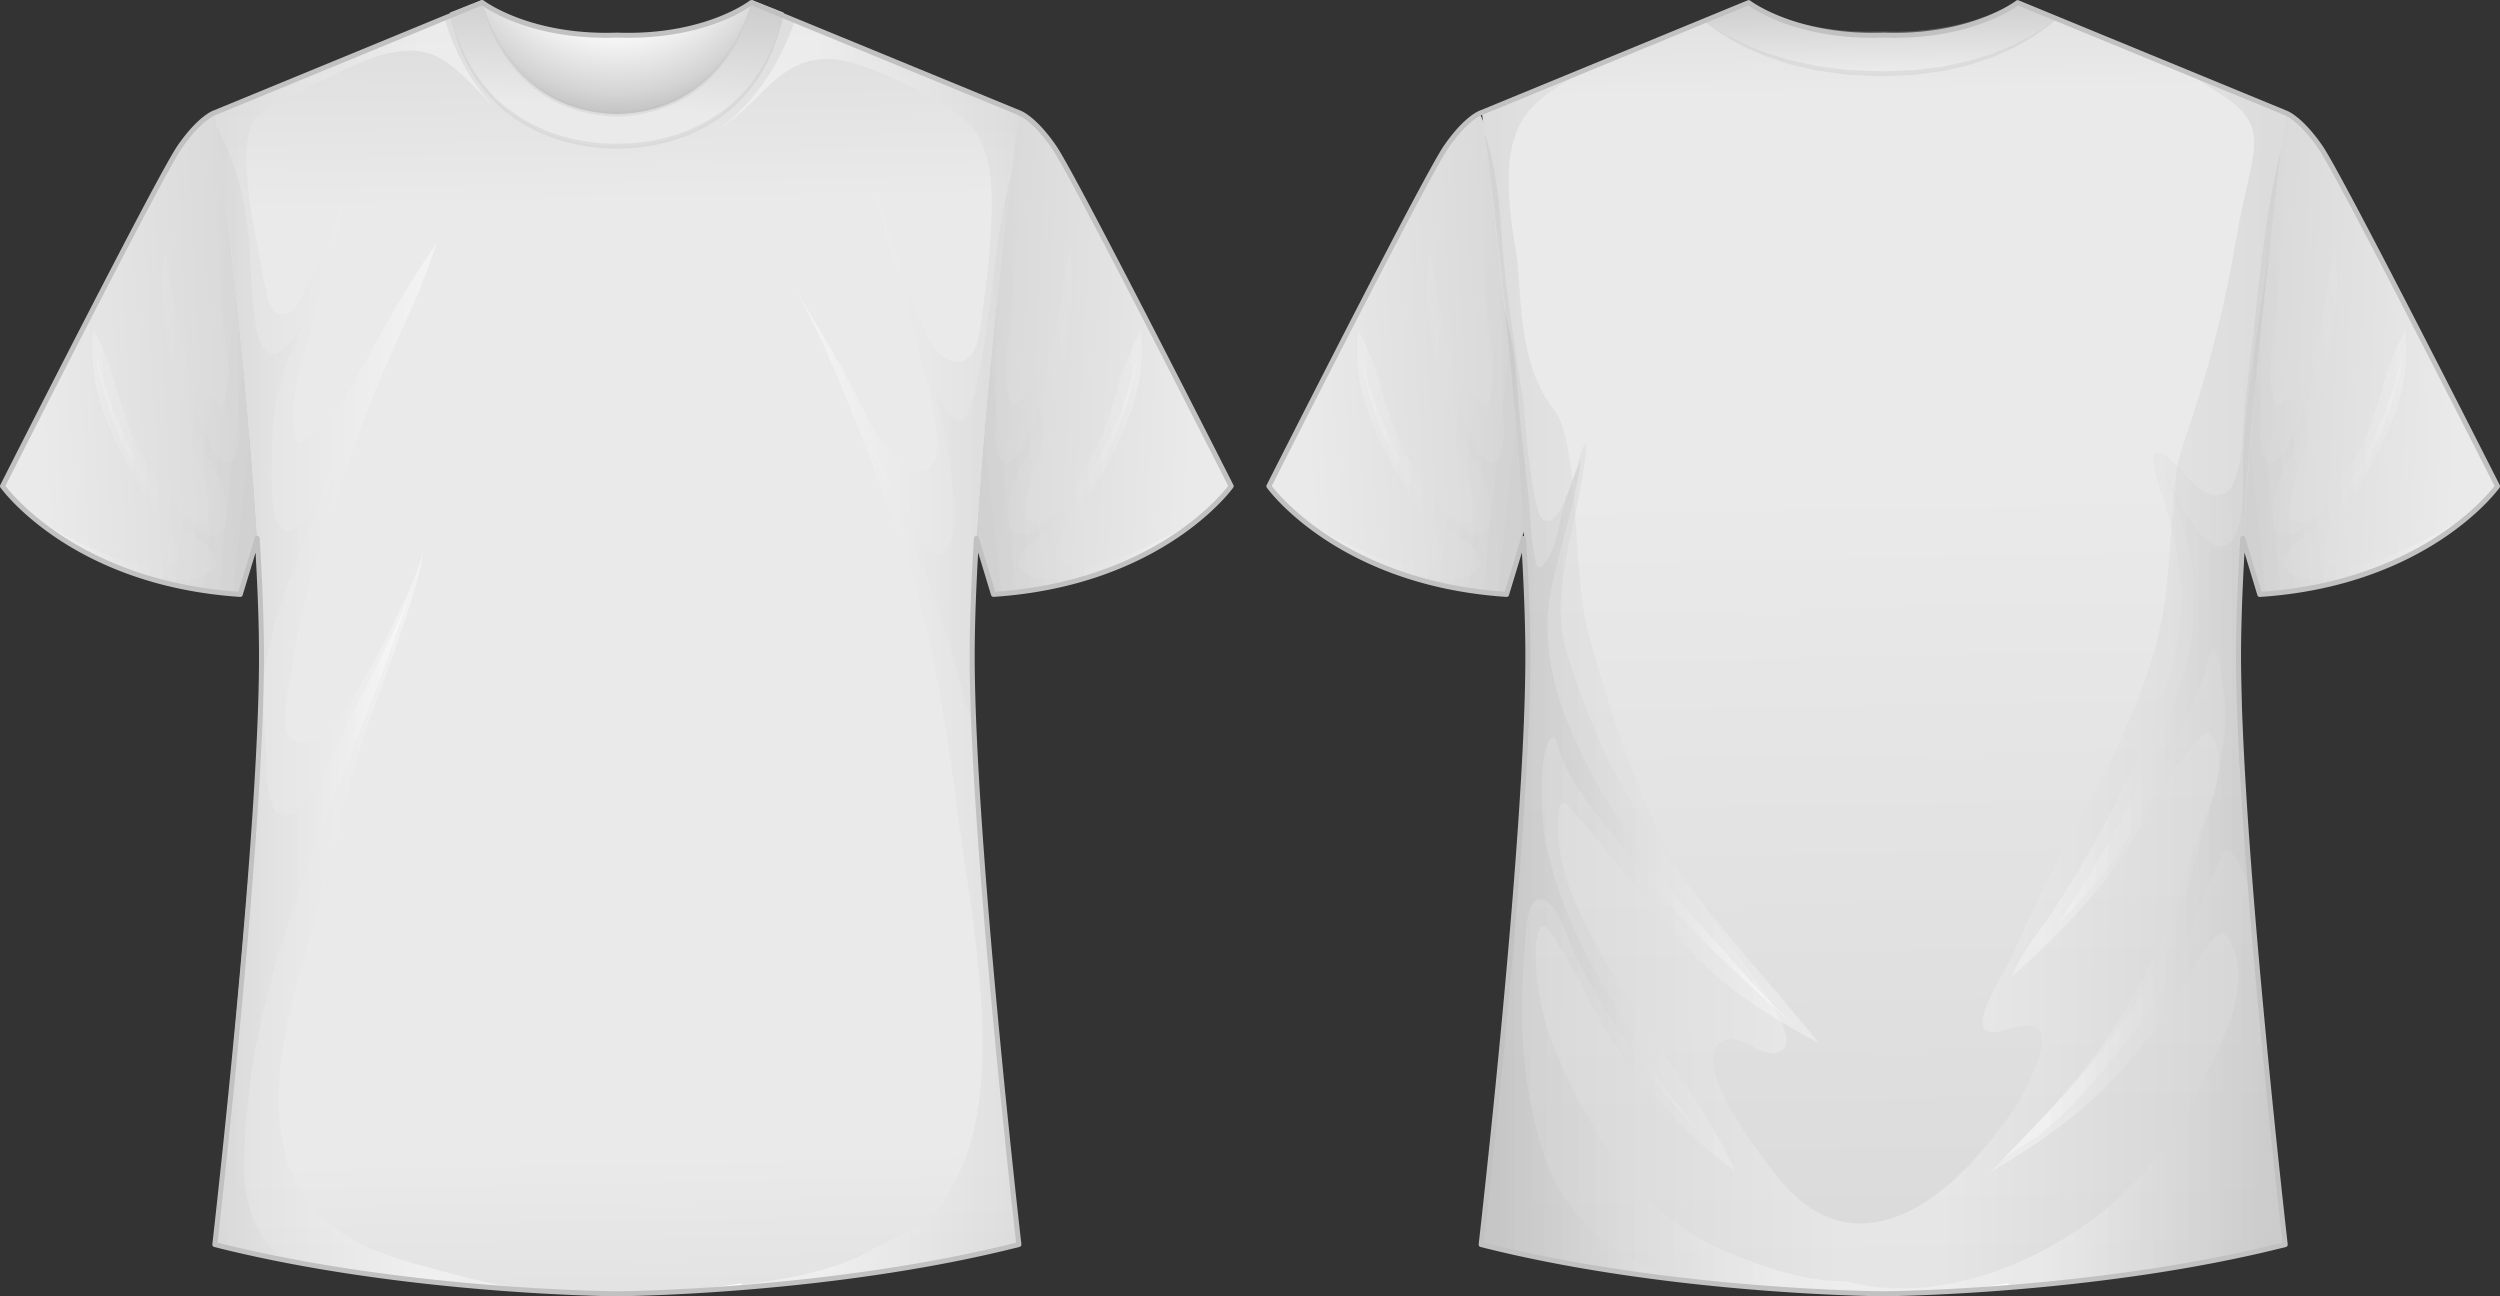 <svg xmlns="http://www.w3.org/2000/svg" xmlns:xlink="http://www.w3.org/1999/xlink" viewBox="0 0 2808.66 1456.31"><rect x="0" y="0" width="2808.66" height="1456.31" fill="#333333" stroke="none"/><defs><style>.cls-1{fill:url(#radial-gradient);}.cls-2{fill:url(#radial-gradient-2);}.cls-12,.cls-17,.cls-3,.cls-30,.cls-35,.cls-40,.cls-51{mix-blend-mode:screen;}.cls-3{fill:url(#radial-gradient-3);}.cls-4{fill:url(#radial-gradient-4);}.cls-5{fill:url(#radial-gradient-5);}.cls-6{fill:url(#radial-gradient-6);}.cls-7{fill:none;}.cls-8{isolation:isolate;}.cls-9{clip-path:url(#clip-path);}.cls-10{fill:url(#linear-gradient);}.cls-11{mask:url(#mask);}.cls-12,.cls-17,.cls-35,.cls-40{opacity:0.8;}.cls-12{fill:url(#linear-gradient-2);}.cls-13,.cls-14,.cls-18,.cls-19,.cls-36,.cls-37,.cls-41,.cls-42{opacity:0.2;}.cls-13,.cls-14,.cls-18,.cls-19,.cls-21,.cls-22,.cls-23,.cls-24,.cls-25,.cls-26,.cls-28,.cls-31,.cls-36,.cls-37,.cls-41,.cls-42,.cls-44,.cls-45,.cls-46,.cls-47,.cls-48{mix-blend-mode:multiply;}.cls-13{fill:url(#linear-gradient-3);}.cls-14{fill:url(#linear-gradient-4);}.cls-15{fill:url(#linear-gradient-5);}.cls-16{mask:url(#mask-2);}.cls-17{fill:url(#linear-gradient-6);}.cls-18{fill:url(#linear-gradient-7);}.cls-19{fill:url(#linear-gradient-8);}.cls-20{fill:url(#linear-gradient-9);}.cls-21{fill:url(#linear-gradient-10);}.cls-22,.cls-23,.cls-24{opacity:0.4;}.cls-22{fill:url(#linear-gradient-11);}.cls-23{fill:url(#linear-gradient-12);}.cls-24{fill:url(#linear-gradient-13);}.cls-25,.cls-26{opacity:0.6;}.cls-25{fill:url(#linear-gradient-14);}.cls-26{fill:url(#linear-gradient-15);}.cls-27{fill:url(#linear-gradient-16);}.cls-28{fill:url(#radial-gradient-7);}.cls-29{mask:url(#mask-3);}.cls-30,.cls-47{opacity:0.5;}.cls-30{fill:url(#linear-gradient-17);}.cls-31{fill:#bfbfbf;}.cls-31,.cls-44,.cls-45,.cls-46{opacity:0.3;}.cls-32{fill:#c1c1c1;}.cls-33{fill:url(#linear-gradient-18);}.cls-34{mask:url(#mask-4);}.cls-35{fill:url(#linear-gradient-19);}.cls-36{fill:url(#linear-gradient-20);}.cls-37{fill:url(#linear-gradient-21);}.cls-38{fill:url(#linear-gradient-22);}.cls-39{mask:url(#mask-5);}.cls-40{fill:url(#linear-gradient-23);}.cls-41{fill:url(#linear-gradient-24);}.cls-42{fill:url(#linear-gradient-25);}.cls-43{fill:url(#linear-gradient-26);}.cls-44{fill:url(#linear-gradient-27);}.cls-45{fill:url(#linear-gradient-28);}.cls-46{fill:url(#linear-gradient-29);}.cls-47{fill:url(#linear-gradient-30);}.cls-48{fill:url(#linear-gradient-31);}.cls-49{fill:url(#linear-gradient-32);}.cls-50{mask:url(#mask-6);}.cls-51{opacity:0.7;fill:url(#linear-gradient-33);}</style><radialGradient id="radial-gradient" cx="683.3" cy="2467.42" fy="2445.595" r="35.41" gradientUnits="userSpaceOnUse"><stop offset="0.4" stop-color="#fff"/><stop offset="1"/></radialGradient><radialGradient id="radial-gradient-2" cx="1524.62" cy="2467.42" fy="2445.595" r="35.41" gradientTransform="matrix(-1, 0, 0, 1, 2376.63, 0)" xlink:href="#radial-gradient"/><radialGradient id="radial-gradient-3" cx="768.29" cy="2448.62" r="64.54" gradientUnits="userSpaceOnUse"><stop offset="0.52" stop-color="#fff"/><stop offset="0.96"/></radialGradient><radialGradient id="radial-gradient-4" cx="890.62" cy="2467.42" fy="2445.595" r="35.41" xlink:href="#radial-gradient"/><radialGradient id="radial-gradient-5" cx="1317.3" cy="2467.42" fy="2445.595" r="35.41" gradientTransform="matrix(-1, 0, 0, 1, 2376.63, 0)" xlink:href="#radial-gradient"/><radialGradient id="radial-gradient-6" cx="967.39" cy="2473.51" r="83.7" gradientUnits="userSpaceOnUse"><stop offset="0.12" stop-color="#fff"/><stop offset="0.35" stop-color="#fff"/><stop offset="0.99"/></radialGradient><clipPath id="clip-path" transform="translate(-28.22 -121.17)"><rect class="cls-7" width="2868.16" height="1743.29"/></clipPath><linearGradient id="linear-gradient" x1="-71.34" y1="537.17" x2="670.84" y2="497.81" gradientUnits="userSpaceOnUse"><stop offset="0.19" stop-color="#eaeaea"/><stop offset="0.59" stop-color="#d4d4d4"/><stop offset="1" stop-color="#bfbfbf"/></linearGradient><mask id="mask" x="9.85" y="148.88" width="665.28" height="2231.82" maskUnits="userSpaceOnUse"><g transform="translate(-28.22 -121.17)"><path class="cls-1" d="M667.91,2493.2s17.92-35.83,21.47-42.25,8.35-15,10.94-15.46,1.51,1.64,1.64,6.29,2.88,25.44.28,28.45-5.47,0-6.57-3.42-2.32-4.24-1.78.82,2.47,10.26-2,14.49-10.11,17.23-11.35,19.29S671.33,2498.53,667.91,2493.2Z"/></g></mask><linearGradient id="linear-gradient-2" x1="139.92" y1="471.27" x2="259.41" y2="537.33" gradientUnits="userSpaceOnUse"><stop offset="0" stop-color="#969696"/><stop offset="0.15" stop-color="#fff"/><stop offset="0.34" stop-color="#fff"/><stop offset="0.99" stop-color="#969696"/></linearGradient><linearGradient id="linear-gradient-3" x1="-6.89" y1="488.91" x2="339.83" y2="526.39" gradientUnits="userSpaceOnUse"><stop offset="0.42" stop-color="#fff"/><stop offset="0.8" stop-color="#d4d4d4"/><stop offset="1" stop-color="#bfbfbf"/></linearGradient><linearGradient id="linear-gradient-4" x1="-7.02" y1="490.16" x2="339.71" y2="527.64" xlink:href="#linear-gradient-3"/><linearGradient id="linear-gradient-5" x1="862.14" y1="537.17" x2="1604.33" y2="497.81" gradientTransform="matrix(-1, 0, 0, 1, 2376.63, 0)" xlink:href="#linear-gradient"/><mask id="mask-2" x="803.73" y="148.88" width="573.12" height="2231.82" maskUnits="userSpaceOnUse"><g transform="translate(-28.22 -121.17)"><path class="cls-2" d="M867.39,2493.2s-17.91-35.83-21.46-42.25-8.35-15-10.94-15.46-1.51,1.64-1.64,6.29-2.88,25.44-.28,28.45,5.47,0,6.57-3.42,2.32-4.24,1.77.82-2.46,10.26,2.05,14.49,10.12,17.23,11.35,19.29S864,2498.53,867.39,2493.2Z"/></g></mask><linearGradient id="linear-gradient-6" x1="1073.42" y1="471.27" x2="1192.89" y2="537.33" gradientTransform="matrix(-1, 0, 0, 1, 2376.63, 0)" xlink:href="#linear-gradient-2"/><linearGradient id="linear-gradient-7" x1="926.59" y1="488.91" x2="1273.32" y2="526.39" gradientTransform="matrix(-1, 0, 0, 1, 2376.63, 0)" xlink:href="#linear-gradient-3"/><linearGradient id="linear-gradient-8" x1="926.47" y1="490.16" x2="1273.2" y2="527.64" gradientTransform="matrix(-1, 0, 0, 1, 2376.63, 0)" xlink:href="#linear-gradient-3"/><linearGradient id="linear-gradient-9" x1="700.59" y1="-214.72" x2="739.95" y2="1879.69" gradientUnits="userSpaceOnUse"><stop offset="0" stop-color="#bfbfbf"/><stop offset="0.1" stop-color="#d4d4d4"/><stop offset="0.27" stop-color="#eaeaea"/><stop offset="0.78" stop-color="#eaeaea"/><stop offset="1" stop-color="#d4d4d4"/></linearGradient><linearGradient id="linear-gradient-10" x1="192.7" y1="1566.92" x2="1238.48" y2="1566.92" gradientUnits="userSpaceOnUse"><stop offset="0" stop-color="#bfbfbf"/><stop offset="0.1" stop-color="#d4d4d4"/><stop offset="0.27" stop-color="#fff"/><stop offset="0.72" stop-color="#fff"/><stop offset="0.91" stop-color="#d4d4d4"/><stop offset="1" stop-color="#bfbfbf"/></linearGradient><linearGradient id="linear-gradient-11" x1="192.69" y1="854.74" x2="1238.48" y2="854.74" gradientUnits="userSpaceOnUse"><stop offset="0" stop-color="#bfbfbf"/><stop offset="0.1" stop-color="#d4d4d4"/><stop offset="0.27" stop-color="#fff"/><stop offset="0.72" stop-color="#fff"/><stop offset="0.92" stop-color="#d4d4d4"/><stop offset="1" stop-color="#bfbfbf"/></linearGradient><linearGradient id="linear-gradient-12" x1="141.29" y1="628.45" x2="1242.41" y2="628.45" xlink:href="#linear-gradient-11"/><linearGradient id="linear-gradient-13" x1="136.47" y1="854.58" x2="1182.25" y2="854.58" gradientUnits="userSpaceOnUse"><stop offset="0" stop-color="#bfbfbf"/><stop offset="0.13" stop-color="#d4d4d4"/><stop offset="0.35" stop-color="#fff"/><stop offset="0.72" stop-color="#fff"/><stop offset="0.91" stop-color="#d4d4d4"/><stop offset="1" stop-color="#bfbfbf"/></linearGradient><linearGradient id="linear-gradient-14" x1="136.47" y1="591.15" x2="1182.25" y2="591.15" xlink:href="#linear-gradient-13"/><linearGradient id="linear-gradient-15" x1="136.48" y1="1166.41" x2="1182.22" y2="1166.41" xlink:href="#linear-gradient-13"/><linearGradient id="linear-gradient-16" x1="711.28" y1="287.11" x2="726.74" y2="50.95" xlink:href="#linear-gradient"/><radialGradient id="radial-gradient-7" cx="720.27" cy="35.2" r="220.22" gradientUnits="userSpaceOnUse"><stop offset="0.51" stop-color="#fff"/><stop offset="0.87" stop-color="#d4d4d4"/><stop offset="1" stop-color="#bfbfbf"/></radialGradient><mask id="mask-3" x="314.54" y="87.87" width="773.26" height="2290.11" maskUnits="userSpaceOnUse"><g transform="translate(-28.22 -121.17)"><path class="cls-3" d="M718,2431.12c8.73-4.15,18.6-7.66,27.63,0s26.25,10.94,41.29,1.91,16.15-6.39,25.16-5.19c18.6,2.46,13.68,44.85,8.21,35s-9.57-20.51-5.47-2.46c6.49,28.55-1.09,20.24-7.39,10.67s3.56,15.86,1.37,21.88-14.77,7.11-32.27,2.46-30.08,7.66-41,2.46-8.76-15.86-4.11-28.17,9.85-30.36-.82-11.21-12,10.39-8.2-5.47,2.19-15.32-2.74-4.93S707,2436.32,718,2431.12Z"/></g></mask><linearGradient id="linear-gradient-17" x1="728.45" y1="161.77" x2="731.26" y2="712.78" gradientUnits="userSpaceOnUse"><stop offset="0.04" stop-color="#969696"/><stop offset="0.3" stop-color="#fff"/><stop offset="0.43" stop-color="#fff"/><stop offset="0.73" stop-color="#d4d4d4"/><stop offset="0.99" stop-color="#969696"/></linearGradient><linearGradient id="linear-gradient-18" x1="1349.39" y1="537.17" x2="2091.55" y2="497.81" xlink:href="#linear-gradient"/><mask id="mask-4" x="847.01" y="148.88" width="826.41" height="2231.82" maskUnits="userSpaceOnUse"><g transform="translate(-28.22 -121.17)"><path class="cls-4" d="M875.24,2493.2s17.91-35.83,21.46-42.25,8.34-15,10.94-15.46,1.51,1.64,1.64,6.29,2.88,25.44.28,28.45-5.47,0-6.57-3.42-2.32-4.24-1.77.82,2.46,10.26-2.05,14.49-10.12,17.23-11.35,19.29S878.65,2498.53,875.24,2493.2Z"/></g></mask><linearGradient id="linear-gradient-19" x1="1560.65" y1="471.27" x2="1680.13" y2="537.33" xlink:href="#linear-gradient-2"/><linearGradient id="linear-gradient-20" x1="1413.85" y1="488.91" x2="1760.55" y2="526.39" xlink:href="#linear-gradient-3"/><linearGradient id="linear-gradient-21" x1="1413.73" y1="490.16" x2="1760.43" y2="527.64" xlink:href="#linear-gradient-3"/><linearGradient id="linear-gradient-22" x1="-558.51" y1="537.17" x2="183.61" y2="497.81" gradientTransform="matrix(-1, 0, 0, 1, 2376.63, 0)" xlink:href="#linear-gradient"/><mask id="mask-5" x="1011.05" y="148.88" width="1786.47" height="2231.82" maskUnits="userSpaceOnUse"><g transform="translate(-28.22 -121.17)"><path class="cls-5" d="M1074.71,2493.2s-17.92-35.83-21.47-42.25-8.34-15-10.94-15.46-1.5,1.64-1.64,6.29-2.87,25.44-.27,28.45,5.47,0,6.56-3.42,2.32-4.24,1.78.82-2.46,10.26,2,14.49,10.12,17.23,11.35,19.29S1071.29,2498.53,1074.71,2493.2Z"/></g></mask><linearGradient id="linear-gradient-23" x1="-347.26" y1="471.27" x2="-227.78" y2="537.33" gradientTransform="matrix(-1, 0, 0, 1, 2376.63, 0)" xlink:href="#linear-gradient-2"/><linearGradient id="linear-gradient-24" x1="-494.07" y1="488.91" x2="-147.37" y2="526.39" gradientTransform="matrix(-1, 0, 0, 1, 2376.63, 0)" xlink:href="#linear-gradient-3"/><linearGradient id="linear-gradient-25" x1="-494.19" y1="490.16" x2="-147.49" y2="527.64" gradientTransform="matrix(-1, 0, 0, 1, 2376.63, 0)" xlink:href="#linear-gradient-3"/><linearGradient id="linear-gradient-26" x1="2124.04" y1="-214.72" x2="2163.4" y2="1879.69" gradientUnits="userSpaceOnUse"><stop offset="0" stop-color="#bfbfbf"/><stop offset="0.1" stop-color="#d4d4d4"/><stop offset="0.21" stop-color="#eaeaea"/><stop offset="0.42" stop-color="#eaeaea"/><stop offset="1" stop-color="#d4d4d4"/></linearGradient><linearGradient id="linear-gradient-27" x1="1550.43" y1="884.24" x2="2646.82" y2="887.05" gradientUnits="userSpaceOnUse"><stop offset="0.13" stop-color="#bfbfbf"/><stop offset="0.23" stop-color="#d4d4d4"/><stop offset="0.49" stop-color="#fff"/><stop offset="0.61" stop-color="#fff"/><stop offset="0.82" stop-color="#d4d4d4"/><stop offset="0.93" stop-color="#bfbfbf"/></linearGradient><linearGradient id="linear-gradient-28" x1="1708.92" y1="921.71" x2="2574.95" y2="921.71" xlink:href="#linear-gradient-13"/><linearGradient id="linear-gradient-29" x1="1709.18" y1="904.41" x2="2574.8" y2="904.41" xlink:href="#linear-gradient-13"/><linearGradient id="linear-gradient-30" x1="1708.92" y1="1012.49" x2="2574.96" y2="1012.49" xlink:href="#linear-gradient-13"/><linearGradient id="linear-gradient-31" x1="1616.16" y1="1566.92" x2="2661.93" y2="1566.92" xlink:href="#linear-gradient-10"/><linearGradient id="linear-gradient-32" x1="2141.36" y1="225.39" x2="2139.48" y2="81.07" xlink:href="#linear-gradient"/><mask id="mask-6" x="883.51" y="43.42" width="1651.81" height="2418.46" maskUnits="userSpaceOnUse"><g transform="translate(-28.22 -121.17)"><path class="cls-6" d="M953.17,2564c-16.8-33.1-21.34-42.67-24.62-66.05s-6.15-18.87-9.43-30.77-6.16-19.28-7.39-32.41a92.91,92.91,0,0,1,17.23-9c10.26-4.1,13.13-7,20.11-2.46s35.57,10.25,50.86-1.23c4.93-3.69,7-1.64,14,.41s24.21,11.08,24.21,11.08a146.11,146.11,0,0,1-6.57,26.26c-4.47,12.67-7.79,23.79-12.71,43.07s-7,36.1-25.44,60.3S967.12,2591.52,953.17,2564Z"/></g></mask><linearGradient id="linear-gradient-33" x1="2131.35" y1="183.89" x2="2120.11" y2="1347.75" gradientUnits="userSpaceOnUse"><stop offset="0.02" stop-color="#969696"/><stop offset="0.12" stop-color="#fff"/><stop offset="0.23" stop-color="#fff"/><stop offset="0.4" stop-color="#d4d4d4"/><stop offset="0.99" stop-color="#969696"/></linearGradient></defs><g class="cls-8"><g id="Layer_1" data-name="Layer 1"><g class="cls-9"><path class="cls-10" d="M269.53,247.75s-16.4,5.11-39.6,38.76S31,667.34,31,667.34s75.9,108.93,267.07,121.58l26-85.74S315,341.94,269.53,247.75Z" transform="translate(-28.22 -121.17)"/><g class="cls-11"><path class="cls-12" d="M38.07,665.88S160.82,420.36,185.19,376.31s57.17-103.09,75-105.9,10.31,11.24,11.24,43.11,19.69,174.31,1.88,194.92-37.49,0-45-23.43-15.93-29.05-12.19,5.63S233,560.92,202.06,590,132.72,708,124.28,722.09,61.49,702.42,38.07,665.88Z" transform="translate(-28.22 -121.17)"/></g><path class="cls-13" d="M271.23,251.48c10.09,50.2,1.63,103.51,4,154.25,1.57,32.95,2.48,65.89,6.58,98.63,2.79,22.24,6.46,46.13-2,67.57-1.26,3.22-4.71,4.27-7.42,2-48-41-44.56-111-59.21-168.69C201.34,480.81,227.39,555.93,247,628.45c2.86,10.53,31.06,82.17,5.16,79.53-13.85-1.4-23.73-15-31.63-25.13-12.54-16-23.15-33.68-33.19-51.34-24.67-43.45-28.59-96.3-54.11-138.85-8.59,60.51,20.65,121.7,50.73,172.52,12.71,21.47,29.67,41.75,40.87,63.91,5.3,10.48,6.41,20-5.71,25.19-22.19,9.46-54.12-3.12-74.43-11.44C117.6,731.73,91.4,717.3,65.77,703c39.2,33,113.47,78.07,232.34,85.93l26-85.74S315.2,351,271.23,251.48Z" transform="translate(-28.22 -121.17)"/><path class="cls-14" d="M272.34,254.13C288.43,320,293.56,388,295,455.56c.79,38.7.59,77.42.57,116.13,0,14.51,2.58,29.22.88,43.7-.74,6.25-2.64,22.18-9.49,24.86-12.65,5-23.29-22.52-27.28-30.56-17.3-34.91-25.51-72.18-35.2-109.66-3.63-14-7.05-28.21-10-42.47,4.46,30.77,7.89,61.42,16,92,6.08,22.83,11.65,47.22,22.35,68.39,7.61,15.05,16.77,29.5,23.44,45,8.19,19.07,15.54,82.67-28.76,51.18-39.71-28.2-61.85-64.31-81.6-107.46a435.88,435.88,0,0,1-30.08-90.48c7.45,53,24.73,102.12,55.14,148,12,18.15,25.73,35.61,42.45,49.67,10.6,8.9,51.91,32.09,31.71,49.65C247.37,779,194.82,768,174.45,764c34.28,12.23,75.2,21.68,123.66,24.88l26-85.74S315.34,357.07,272.34,254.13Z" transform="translate(-28.22 -121.17)"/><path class="cls-15" d="M1173.62,247.75s16.39,5.11,39.59,38.76S1412.1,667.34,1412.1,667.34,1336.2,776.27,1145,788.92l-26-85.74S1128.16,341.94,1173.62,247.75Z" transform="translate(-28.22 -121.17)"/><g class="cls-16"><path class="cls-17" d="M1405.07,665.88s-122.76-245.52-147.13-289.57-57.15-103.09-75-105.9-10.31,11.24-11.24,43.11-19.69,174.31-1.88,194.92,37.48,0,45-23.43,15.94-29.05,12.18,5.63-16.86,70.28,14.06,99.32,69.34,118.08,77.78,132.13S1381.64,702.42,1405.07,665.88Z" transform="translate(-28.22 -121.17)"/></g><path class="cls-18" d="M1171.92,251.48c-10.1,50.2-1.64,103.51-4.06,154.25-1.57,32.95-2.48,65.89-6.58,98.63-2.79,22.24-6.46,46.13,2,67.57,1.26,3.22,4.72,4.27,7.41,2,48-41,44.58-111,59.22-168.69,11.93,75.61-14.12,150.73-33.76,223.25-2.85,10.53-31,82.17-5.15,79.53,13.85-1.4,23.73-15,31.62-25.13,12.56-16,23.16-33.68,33.19-51.34,24.69-43.45,28.59-96.3,54.12-138.85,8.58,60.51-20.65,121.7-50.73,172.52-12.71,21.47-29.67,41.75-40.88,63.91-5.29,10.48-6.41,20,5.72,25.19,22.19,9.46,54.12-3.12,74.44-11.44,27.1-11.11,53.3-25.54,78.94-39.85-39.2,33-113.48,78.07-232.35,85.93l-26-85.74S1127.94,351,1171.92,251.48Z" transform="translate(-28.22 -121.17)"/><path class="cls-19" d="M1170.8,254.13C1154.71,320,1149.59,388,1148.2,455.56c-.8,38.7-.61,77.42-.59,116.13,0,14.51-2.57,29.22-.87,43.7.74,6.25,2.65,22.18,9.48,24.86,12.66,5,23.3-22.52,27.29-30.56,17.3-34.91,25.52-72.18,35.2-109.66,3.63-14,7-28.21,10-42.47-4.44,30.77-7.88,61.42-16,92-6.08,22.83-11.65,47.22-22.35,68.39-7.61,15.05-16.78,29.5-23.43,45-8.2,19.07-15.54,82.67,28.75,51.18,39.7-28.2,61.85-64.31,81.6-107.46a436.47,436.47,0,0,0,30.08-90.48c-7.45,53-24.73,102.12-55.14,148-12,18.15-25.73,35.61-42.46,49.67-10.59,8.9-51.89,32.09-31.7,49.65,17.76,15.45,70.31,4.53,90.68.54-34.28,12.23-75.2,21.68-123.66,24.88l-26-85.74S1127.79,357.07,1170.8,254.13Z" transform="translate(-28.22 -121.17)"/><path class="cls-20" d="M1172.88,246.52,872.31,122.82s-50.84,40.06-150.64,36.55c-99.8,3.51-151.57-36.55-151.57-36.55L269.53,246.52S322,651.34,322,857.5s-52.47,660.65-52.47,660.65c214.59,54.36,451.68,55.29,451.68,55.29s237.08-.93,451.67-55.29c0,0-52.47-454.48-52.47-660.65S1172.88,246.52,1172.88,246.52Z" transform="translate(-28.22 -121.17)"/><path class="cls-21" d="M798.31,1570.62c18.94-1.41,41.13-3.33,64.19-6.16a4.18,4.18,0,0,0-3.72-1.18C838.69,1566.78,818.52,1569.12,798.31,1570.62Z" transform="translate(-28.22 -121.17)"/><path class="cls-22" d="M1172.88,246.52,921.54,143.07c-15.77,47.65-44.61,92.19-83.48,121.45.64-.4,1.31-.76,1.94-1.18,19.79-13.09,34.93-29.8,52-45.94C916,194.83,940.64,182.78,974,189a182.55,182.55,0,0,1,39.75,12.54c21.13,8.11,41.36,18.55,61.17,29.78,20.25,11.49,43.32,24.9,54.28,46.51,15,29.63,13.8,67.2,12.4,99.51-1.52,35.34-6.52,70.08-11.24,105.08-2,15.26-5.55,46.85-28.53,45.12-18.66-1.4-28.31-20.85-35.11-36-22.31-49.91-37-102.7-55.63-153.94,17.19,63.74,35.68,127.13,52.66,190.92,6.57,24.68,13.85,49.48,16.35,75,1.33,13.67,3.54,32.79-7.61,43.25-10.29,9.66-28.7-1.69-36.52-9.09-19.9-18.87-32.51-44.56-44.38-68.88-22.2-45.52-49.73-87.76-74.5-131.68C962.66,517.91,998,616,1031.05,703c39.68,104.39,58,214.43,72,324.73,14.62,115.38,56.72,306,.52,416-27.86,54.53-30.92,47.8-106.83,87.15-34.38,17.84-86.2,27.76-134.21,33.66a5,5,0,0,1,1.29,1.94c86.44-7,200.63-20.78,309.09-48.25,0,0-52.47-454.48-52.47-660.65S1172.88,246.52,1172.88,246.52Z" transform="translate(-28.22 -121.17)"/><path class="cls-23" d="M1164.43,315.19q-6.73,29.51-12.54,59.22c-5.21,26.6-22,218.23-44.5,219.14-13.52.55-29.39-34.57-32.1-44.25,9,32.12,16.91,64.71,20.66,97.89,2.85,25.29,9.91,62.72-1.73,86.89-15.77,32.78-38.44-21.58-44.09-32.6-8.61-16.78-35.06-64.27-43.58-81.52,17.8,50.08,50,116.06,68.88,165.85,18.56,49.06,31.21,105.51,47.09,155.89-1.34-30.84-2.11-59.33-2.11-84.2C1120.41,703.78,1149.58,439.63,1164.43,315.19Z" transform="translate(-28.22 -121.17)"/><path class="cls-24" d="M401.85,1498.76c-28.82-23.21-49-55.55-55.83-92.1-17.93-95,20.5-189,43.31-279.91,14.06-56,26.56-112.45,44.06-167.5,16.5-51.91,65.13-169.69,71.35-224-3.73,31.87-58,133.6-74.88,161.28-12.09,19.85-39.92,70.53-70.3,57.08-20.45-9-7-55.89-4.88-71.05,12.76-92.42,42.16-178.2,73.63-266C465.38,513.12,494,470.81,518.49,394.82c-28.07,40.1-52.86,83-76.13,125.86-19.06,35.08-37.55,77.49-75.11,96.36a4.28,4.28,0,0,1-6.2-2.52c-11.7-41.7,8.66-87.91,18.77-128.06,12.63-50.2,27.62-100,36.71-151-7.29,40.84-33,79.24-48.24,117.32-11,27.38-34.18,28.86-39.84,1.15-40.17-196.66-30.69-201.34,40.42-232.27,44.84-19.5,110.51-64.23,158.44-32.37,22.51,15,39.73,36.86,59.36,55.43-28.33-28.08-48.37-65.26-59.28-104.34L269.53,246.52S322,651.34,322,857.5s-52.47,660.65-52.47,660.65c122.47,31,252.24,44.64,341.1,50.62-26.23-4.64-52.24-10.48-77.86-17.44C488.82,1539.41,438.12,1528,401.85,1498.76Z" transform="translate(-28.22 -121.17)"/><path class="cls-25" d="M320.81,918.28c2.35-26.64,5.42-53.19,11.73-79.6,14.18-59.25,41.35-113.32,64-169.52q9.92-24.6,19.13-49.51c-2.8,6.15-5.6,12.31-8.45,18.46-8.53,18.35-17.35,36.82-28.53,53.73-5.11,7.73-11.15,19.4-19.62,24.14-31.86,17.81-25.53-74.49-25.57-86.36-.17-38.52,6-74.65,20.64-110.37,10-24.37,22.4-47.54,31.3-72.18q-3.63,6.48-7.13,13c-6.14,11.44-30.95,78.47-52.86,53.48-9.16-10.44-10.39-29.37-11.95-42.34C311,450.36,310,429.44,309,408.5c-2.47-49.74-12.28-101.14-37.25-144.49C281.72,343.73,322,676.87,322,857.5,322,875.93,321.58,896.38,320.81,918.28Z" transform="translate(-28.22 -121.17)"/><path class="cls-26" d="M326.43,1514.83c-19.13-25.82-24.35-56.75-23.81-88.28a771.45,771.45,0,0,1,14.66-137.31c34.07-171,114.7-327,168.27-491.91-11.77,26.79-24.61,53.16-37.76,79.26-19.69,39.08-39.65,78-58.23,117.63-18.86,40.25-57.24,70.86-61,3.39-.18-3.29-4.38-95.31-5.62-98.4-13.12,214.59-53.42,618.94-53.42,618.94,25.78,6.53,51.88,12.25,77.87,17.33A97.63,97.63,0,0,1,326.43,1514.83Z" transform="translate(-28.22 -121.17)"/><path class="cls-27" d="M873,121.17s-24.6,125.35-151.81,128.16C594,246.52,569.39,121.17,569.39,121.17l-35.84,14.3C568,294.31,721.21,285.17,721.21,285.17s153.21,9.14,187.65-149.7Z" transform="translate(-28.22 -121.17)"/><path class="cls-28" d="M872.31,122.82s-50.84,40.06-150.64,36.55c-99.8,3.51-151.57-36.55-151.57-36.55l-.31.12c3.51,15,33,123.77,151.42,126.39C839.62,246.71,869.11,138,872.62,122.94Z" transform="translate(-28.22 -121.17)"/><g class="cls-29"><path class="cls-30" d="M381.05,240.43c59.82-28.42,127.44-52.48,189.29,0s179.93,75,283,13.12S964,209.77,1025.77,217.94c127.44,16.87,93.71,307.36,56.22,239.89S1016.4,317.27,1044.51,441C1089,636.62,1037,579.66,993.9,514.06s24.37,108.71,9.38,149.94-101.21,48.72-221.16,16.87S576,733.35,501,697.73s-60-108.71-28.11-193,67.47-208-5.63-76.84S384.79,499.07,411,390.36s15-104.95-18.75-33.74S306.08,276,381.05,240.43Z" transform="translate(-28.22 -121.17)"/></g><path class="cls-31" d="M533.55,135.47c1.49,5.25,2.81,10.56,4.43,15.77,1.85,5.12,3.24,10.38,5.41,15.39s4,10.09,6.53,14.92c2.23,4.95,5,9.62,7.68,14.34s5.7,9.2,8.88,13.57l4.85,6.5,5.25,6.17c1.7,2.09,3.59,4,5.49,6s3.69,3.93,5.76,5.67l6,5.41,6.32,5c4.33,3.2,8.69,6.37,13.31,9.13,4.52,2.92,9.26,5.5,14,8s9.71,4.63,14.7,6.68,10.09,3.79,15.23,5.4a213.58,213.58,0,0,0,31.52,7q8,1.17,16.07,1.69a147.89,147.89,0,0,0,16,.27h.33a150.48,150.48,0,0,0,16-.28c5.38-.33,10.73-.91,16.06-1.68A211,211,0,0,0,785,273.34q7.71-2.4,15.23-5.38c5-2,9.91-4.23,14.7-6.68s9.52-5,14-8c4.63-2.76,9-5.93,13.32-9.13l6.32-5,6-5.4c2.06-1.74,3.84-3.78,5.76-5.68s3.79-3.84,5.5-5.93l5.24-6.18,4.86-6.49c3.18-4.37,6.06-9,8.87-13.59s5.45-9.37,7.68-14.32c2.49-4.83,4.52-9.88,6.53-14.92,2.18-5,3.58-10.28,5.42-15.41,1.62-5.2,2.94-10.49,4.43-15.75-1.22,5.31-2.26,10.69-3.62,16-1.63,5.22-2.84,10.59-4.83,15.69-1.83,5.16-3.68,10.33-6,15.3-2.07,5.09-4.69,9.93-7.22,14.8a170.47,170.47,0,0,1-42.29,50.35c-4.37,3.39-8.77,6.75-13.45,9.69a161.12,161.12,0,0,1-14.34,8.33c-4.9,2.55-9.94,4.83-15,7s-10.32,4-15.58,5.65a215.11,215.11,0,0,1-32.27,7.48Q746,287,737.75,287.57A151.85,151.85,0,0,1,721,288h.33a157,157,0,0,1-16.71-.41q-8.28-.58-16.47-1.87a216.31,216.31,0,0,1-32.27-7.47q-7.89-2.53-15.58-5.65c-5.1-2.14-10.13-4.42-15-7A157.51,157.51,0,0,1,611,257.28c-4.68-2.94-9.08-6.32-13.45-9.7a170.42,170.42,0,0,1-42.28-50.34c-2.53-4.89-5.16-9.71-7.22-14.8-2.33-5-4.17-10.14-6-15.3s-3.2-10.48-4.83-15.69C535.81,146.15,534.77,140.8,533.55,135.47Z" transform="translate(-28.22 -121.17)"/><path class="cls-31" d="M873,121.17a129.17,129.17,0,0,1-4.65,17.9,186.26,186.26,0,0,1-21,44.09c-11.08,16.9-27.29,35.28-49.57,48.18a146.82,146.82,0,0,1-36.36,15.07,176.29,176.29,0,0,1-40.2,5.73,176.52,176.52,0,0,1-40.33-5.71,147.62,147.62,0,0,1-36.36-15.09c-22.29-12.89-38.49-31.28-49.58-48.17a186,186,0,0,1-21-44.1,127.35,127.35,0,0,1-4.65-17.9,150.92,150.92,0,0,0,5.68,17.54,198.94,198.94,0,0,0,22.55,42.68,164.11,164.11,0,0,0,20.83,24.44A150.09,150.09,0,0,0,647,227.13a141.85,141.85,0,0,0,35.25,14.21,149.05,149.05,0,0,0,77.87,0,142.26,142.26,0,0,0,35.25-14.22A149,149,0,0,0,824,205.83a162.44,162.44,0,0,0,20.83-24.44,198.48,198.48,0,0,0,22.55-42.68A150.92,150.92,0,0,0,873,121.17Z" transform="translate(-28.22 -121.17)"/><path class="cls-32" d="M721.22,1577.48h0c-2.37,0-239.89-1.56-452.36-55.38a2.8,2.8,0,0,1-2.1-3c.52-4.55,52.46-456.67,52.46-660.31,0-32.27-1.3-71.52-3.89-116.82l-14.5,47.82a2.85,2.85,0,0,1-2.88,2C107.61,779.14,29.5,670,28.73,668.94a2.81,2.81,0,0,1-.2-2.88c7.18-14.17,176.05-347.73,199.09-381.15,23.47-34.05,40.36-39.62,41.07-39.84L569,121.46a2.83,2.83,0,0,1,2.79.37c.49.39,52.29,39.46,149.75,36,4.36.15,8.44.22,12.42.22,89.48,0,136.12-35.8,136.58-36.17a2.79,2.79,0,0,1,2.81-.38L1174,245.15c.47.14,17.36,5.71,40.83,39.76,23,33.42,191.91,367,199.09,381.15a2.81,2.81,0,0,1-.2,2.88c-.77,1.1-78.88,110.2-269.19,122.79a2.83,2.83,0,0,1-2.88-2l-14.5-47.82c-2.59,45.3-3.89,84.55-3.89,116.82,0,203.64,51.94,655.76,52.46,660.31a2.8,2.8,0,0,1-2.1,3C961.1,1575.92,723.59,1577.47,721.22,1577.48ZM272.6,1517.26c210.88,53,445.59,54.59,448.61,54.6s237.72-1.62,448.6-54.6c-4.14-36.32-52.21-462.35-52.21-658.51,0-36.06,1.62-80.75,4.83-132.87a2.81,2.81,0,0,1,2.47-2.62,2.85,2.85,0,0,1,3,2L1146.34,786c174.5-12.3,252.28-106.55,261.74-118.9-12.82-25.31-175.89-347-197.91-379-22.17-32.14-38-37.62-38.15-37.67L872.72,127.26c-8.79,6.36-59.14,39.34-151.15,36.16-4,.14-8.17.21-12.22.21-84.36,0-131.2-30.36-139.64-36.37L270.59,250.35c-.36.13-16.18,5.61-38.35,37.75-22,31.95-185.09,353.65-197.91,379,9.46,12.35,87.24,106.6,261.74,118.9l18.42-60.72a2.86,2.86,0,0,1,3-2,2.81,2.81,0,0,1,2.47,2.62c3.21,52.12,4.83,96.81,4.83,132.87C324.81,1054.91,276.74,1480.94,272.6,1517.26Z" transform="translate(-28.22 -121.17)"/><path class="cls-33" d="M1690.25,247.75s-16.39,5.11-39.59,38.76-198.89,380.83-198.89,380.83,75.9,108.93,267.06,121.58l26-85.74S1735.69,341.94,1690.25,247.75Z" transform="translate(-28.22 -121.17)"/><g class="cls-34"><path class="cls-35" d="M1458.81,665.88s122.75-245.52,147.11-289.57,57.16-103.09,75-105.9,10.31,11.24,11.24,43.11,19.69,174.31,1.88,194.92-37.48,0-45-23.43-15.93-29.05-12.2,5.63,16.88,70.28-14,99.32S1553.45,708,1545,722.09,1482.23,702.42,1458.81,665.88Z" transform="translate(-28.22 -121.17)"/></g><path class="cls-36" d="M1692,251.48c10.09,50.2,1.62,103.51,4.06,154.25,1.56,32.95,2.47,65.89,6.58,98.63,2.79,22.24,6.45,46.13-2,67.57-1.25,3.22-4.72,4.27-7.41,2-48-41-44.57-111-59.21-168.69-11.94,75.61,14.12,150.73,33.75,223.25,2.85,10.53,31,82.17,5.16,79.53-13.84-1.4-23.72-15-31.63-25.13-12.54-16-23.16-33.68-33.18-51.34-24.68-43.45-28.6-96.3-54.11-138.85-8.6,60.51,20.63,121.7,50.72,172.52,12.7,21.47,29.68,41.75,40.86,63.91,5.3,10.48,6.42,20-5.71,25.19-22.18,9.46-54.11-3.12-74.42-11.44-27.1-11.11-53.31-25.54-78.94-39.85,39.19,33,113.47,78.07,232.33,85.93l26-85.74S1735.92,351,1692,251.48Z" transform="translate(-28.22 -121.17)"/><path class="cls-37" d="M1693.06,254.13c16.09,65.82,21.22,133.82,22.61,201.43.8,38.7.6,77.42.57,116.13,0,14.51,2.59,29.22.89,43.7-.74,6.25-2.65,22.18-9.49,24.86-12.66,5-23.29-22.52-27.28-30.56-17.31-34.91-25.52-72.18-35.21-109.66-3.63-14-7-28.21-10-42.47,4.46,30.77,7.9,61.42,16,92,6.08,22.83,11.64,47.22,22.35,68.39,7.62,15.05,16.77,29.5,23.44,45,8.19,19.07,15.54,82.67-28.77,51.18-39.69-28.2-61.85-64.31-81.59-107.46a434.67,434.67,0,0,1-30.07-90.48c7.44,53,24.72,102.12,55.13,148,12,18.15,25.72,35.61,42.44,49.67,10.6,8.9,51.9,32.09,31.72,49.65-17.76,15.45-70.32,4.53-90.69.54,34.29,12.23,75.21,21.68,123.66,24.88l26-85.74S1736.07,357.07,1693.06,254.13Z" transform="translate(-28.22 -121.17)"/><path class="cls-38" d="M2594.3,247.75s16.39,5.11,39.59,38.76,198.88,380.83,198.88,380.83-75.89,108.93-267.05,121.58l-26-85.74S2548.84,341.94,2594.3,247.75Z" transform="translate(-28.22 -121.17)"/><g class="cls-39"><path class="cls-40" d="M2825.74,665.88S2703,420.36,2678.62,376.31s-57.15-103.09-75-105.9-10.3,11.24-11.24,43.11-19.68,174.31-1.87,194.92,37.49,0,45-23.43,15.93-29.05,12.18,5.63-16.86,70.28,14.05,99.32S2731.1,708,2739.53,722.09,2802.32,702.42,2825.74,665.88Z" transform="translate(-28.22 -121.17)"/></g><path class="cls-41" d="M2592.6,251.48c-10.1,50.2-1.64,103.51-4.06,154.25-1.56,32.95-2.47,65.89-6.58,98.63-2.79,22.24-6.46,46.13,2,67.57,1.26,3.22,4.72,4.27,7.42,2,48-41,44.57-111,59.21-168.69,11.93,75.61-14.12,150.73-33.75,223.25-2.85,10.53-31.06,82.17-5.16,79.53,13.84-1.4,23.72-15,31.63-25.13,12.54-16,23.14-33.68,33.18-51.34,24.68-43.45,28.59-96.3,54.11-138.85,8.6,60.51-20.65,121.7-50.72,172.52-12.71,21.47-29.68,41.75-40.88,63.91-5.29,10.48-6.41,20,5.72,25.19,22.19,9.46,54.12-3.12,74.43-11.44,27.1-11.11,53.29-25.54,78.94-39.85-39.21,33-113.48,78.07-232.33,85.93l-26-85.74S2548.63,351,2592.6,251.48Z" transform="translate(-28.22 -121.17)"/><path class="cls-42" d="M2591.47,254.13c-16.09,65.82-21.2,133.82-22.6,201.43-.79,38.7-.59,77.42-.58,116.13,0,14.51-2.57,29.22-.87,43.7.74,6.25,2.65,22.18,9.49,24.86,12.65,5,23.29-22.52,27.28-30.56,17.3-34.91,25.52-72.18,35.2-109.66,3.63-14,7.05-28.21,10-42.47-4.46,30.77-7.88,61.42-16,92-6.08,22.83-11.65,47.22-22.35,68.39-7.62,15.05-16.77,29.5-23.44,45-8.19,19.07-15.54,82.67,28.76,51.18,39.7-28.2,61.84-64.31,81.6-107.46A435.85,435.85,0,0,0,2728,516.19c-7.46,53-24.72,102.12-55.13,148-12,18.15-25.74,35.61-42.46,49.67-10.6,8.9-51.9,32.09-31.7,49.65,17.76,15.45,70.31,4.53,90.68.54-34.28,12.23-75.2,21.68-123.65,24.88l-26-85.74S2548.47,357.07,2591.47,254.13Z" transform="translate(-28.22 -121.17)"/><path class="cls-43" d="M2596.33,246.52l-300.57-123.7s-50.83,40.06-150.64,36.55c-99.8,3.51-151.57-36.55-151.57-36.55L1693,246.52s52.47,404.82,52.47,611S1693,1518.15,1693,1518.15c214.59,54.36,451.67,55.29,451.67,55.29s237.09-.93,451.68-55.29c0,0-52.48-454.48-52.48-660.65S2596.33,246.52,2596.33,246.52Z" transform="translate(-28.22 -121.17)"/><path class="cls-44" d="M2596.33,246.52l-109.38-45c9.47,10.5,40.59,26.93,51.29,36.11,39.35,33.73,18.13,59.24,2.81,149-27.17,159.3-64.31,235.13-67.47,261.45-16.86,140.57,9.51,184.09-118.07,410.45-24.44,43.38-44.85,86.66-64.66,132.13-14.71,33.75-67.66,105.27-7.58,87.09,48.94-14.8,44.53,12.38,27.67,52.14-13.9,32.73-36.29,61.48-59.52,88.1-63.82,73.15-151.9,117.78-225,26.78-17.34-21.59-93.79-118.58-69.14-149.19,20-24.78,55.76,24.76,75,3.78,14.8-16.16-25.4-67.22-47.87-100.27-47.78-70.28-103.34-116.74-171.48-365.46-19.19-70.07-8.43-213.65-39.36-253-42.47-54.06-35-136.68-42.16-177.11-28.12-157.43,19.67-165.86,80.73-206.26-39.09,17.52-79.7,33.06-119.16,49.3,21.54,161.92,38.46,325,48.14,488.09C1752.9,933,1733,1132,1713,1329.29c-6.35,62.78-10.69,126.33-20.47,188.71,146.09,37.59,301.26,55.44,452.12,55.44,0,0,237.09-.93,451.68-55.29,0,0-52.48-454.48-52.48-660.65S2596.33,246.52,2596.33,246.52Z" transform="translate(-28.22 -121.17)"/><path class="cls-45" d="M2591.23,287.34c-15,60.42-22.27,122.25-28.76,184.56-4,38.67-10,77.23-12.85,116-1.41,18.94-1.83,38.4-6.1,57-2.45,10.62-6.64,27.82-18.93,31.52-15.77,4.71-30.65-9.73-40.09-20.51-37.66-43-46.4-33-26.8,24.28,20.59,60.25,28.81,121.29,12.27,183.74-17.8,67.19-50.16,132.31-82.84,193.41-16.67,31.19-35.21,61.15-54.75,90.62-15.13,22.82-33.94,44.57-43.89,70.24,47.53-41.89,92.66-87.48,127.85-140.35,29.3-44,48.6-96.22,88.78-132.1a4.53,4.53,0,0,1,7,.9c20.8,30.22.55,75.34-10.6,105.44-17.28,46.71-30.16,94.41-51.7,139.58-24.67,51.72-54.46,101.07-91.38,145-29.63,35.3-62,68.08-94,101.23,53.59-31.29,104.9-66.83,146.4-113.49,26.37-29.64,50.42-61.35,70.76-95.45,12-20.19,21-45.56,41.27-59,2.19-1.46,4.68-.26,6.07,1.57,29.57,39.14,6.3,96.87-12,135.76-23.92,50.89-52.84,104-92.51,144.37-77.75,79.06-209.14,139.21-322,109-45.54.37-90.56-15.05-133.91-32.81-49.57-20.32-91.65-57.48-123.06-100.39-29.82-40.73-54.26-87.11-73.07-134-15.72-39.19-25.57-108.46-13.94-129.44,1.28-2.33,5.29-3.06,7-.91,34.68,44.76,52.56,99.39,85.75,144.94,35.3,48.44,77.16,93.48,126,128.64-34-77.35-91.56-142.09-133.45-215.1-33.1-57.7-75.3-125.71-63.18-195.2.56-3.29,5.28-4.27,7.42-2,49.91,54.06,91.67,115.17,142.47,168.43,41,43,89.71,72.81,141.4,100.24-96-117.58-209-230.9-262.48-378.5-27.35-75.4-38.59-93.67-14.7-200.5,13.83-61.77,21.29-116.62,9.85-84.34-5,14.15-23.18,90.82-43.58,74.5-7-5.62-12.82-50.65-15.15-67.28-3.65-26.12-4.06-52.64-8.34-78.66-6.36-38.63-11.71-77.39-16.78-116.21-7.16-54.72-5.52-118.45-24.71-172.16,11.08,89.17,49.51,411.08,49.51,587.52,0,206.17-52.47,660.65-52.47,660.65,214.59,54.36,451.67,55.29,451.67,55.29s237.09-.93,451.68-55.29c0,0-52.48-454.48-52.48-660.65C2543.85,691.07,2578.05,395.19,2591.23,287.34Z" transform="translate(-28.22 -121.17)"/><path class="cls-46" d="M2573.56,442q3.32-30.85,6.74-61.7c-10.38,86.12-28.36,173-32,259.67-.79,18.83,4.54,92.74-24.56,95-25.8,2-53-64.82-62.77-82.34,26.43,67.79,42.31,132.42,25.62,204.89-15.86,68.87-48,135.1-82.06,196.65-19.49,35.24-41.07,69.24-62.83,103.08,42.7-40.08,79.06-89.75,102.86-142.75,12.65-28.18,26.23-53.7,37.48-82.47,7.44-19,22.15-45.13,26.23-65.6,9.38-46.84,17.29,22.35,19.22,42.86,2.61,27.48-1.67,55.36-7.35,82.2a153.51,153.51,0,0,1-4.62,21c-19.3,66.87-33.91,133.09-65.13,196-41.94,84.53-112,153-176.92,220.06,14.22-14.71,34.26-22.55,50-35.51,36.37-29.91,84.48-87.53,111.71-125.58,28.51-39.82,45.24-75.49,61.83-121.8,5.72-15.91,22.51-50.62,27.64-64.77,7.79-21.51,32.3,32.95,33.53,48.2-13.41-166.57-17.67-330.55-3.36-497.26,4.23-49.37,9.3-98.65,14.35-148Q2571.3,462.93,2573.56,442Z" transform="translate(-28.22 -121.17)"/><path class="cls-47" d="M1900.43,1556c-58.28-24.76-110.61-67.38-132.43-123-20.81-53.07-29.7-118.34-29.82-175.09,0-25.21,1.25-51.12,3.25-76.28,1-12.23,1.94-57.22,21.7-49.08,16.81,6.93,26.38,44.14,33.75,59,36,72.67,86.66,152,148.18,207.1-20-18-52.73-62.88-66.06-85.74-48.15-82.53-94.75-150.76-114.25-245.86-4.34-21.13-4.23-44.57-4.38-66A179.32,179.32,0,0,1,1763,970.8c1.19-7.2,8.79-35.71,14.89-13.26,12.89,47.35,54.11,88.89,82.86,127.54,44.75,60.13,95.07,108.18,150.12,158.4,14.1,12.86,28.23,25.91,43.29,37.65-33.13-25.86-62-61.69-90.21-92.67C1895,1112.82,1828.73,1030,1790,934.3c0-.07-.09-.11-.12-.17-.2-.5-.39-1-.57-1.49-.13-.27-.25-.53-.35-.8s-.18-.5-.27-.74c-18.28-45.57-27.83-99.56-17.77-147.87s26.4-96.1,33.76-145c-3.09,6.62-6.14,13.27-9,20-2.39,7.31-5.09,15-8.09,22.11-7.52,25.61-9,53.87-25.25,75.82-2.12,2.86-7.15,3-8.11-1.05-5.8-24.82-6.44-50-8.82-75.26-2.82-29.85-6.83-59.59-9.65-89.45-3.11-32.78-4.34-65.94-11.69-98.13-1.78-7.79-3.65-15.57-5.53-23.33,13.32,128.07,26.84,283.89,26.84,388.53,0,206.17-52.47,660.65-52.47,660.65C1762.73,1535.82,1834.84,1547.83,1900.43,1556Z" transform="translate(-28.22 -121.17)"/><path class="cls-48" d="M2221.76,1570.62c18.94-1.41,41.13-3.33,64.19-6.16a4.11,4.11,0,0,0-3.72-1.18C2262.14,1566.78,2242,1569.12,2221.76,1570.62Z" transform="translate(-28.22 -121.17)"/><path class="cls-49" d="M2339.66,142l-46.54-19.15s-50.83,40.06-150.62,36.55c-99.81,3.51-151.58-36.55-151.58-36.55l-50,20.59c29.42,23.46,92.91,60.44,201.11,60.75C2244.87,204.43,2307.06,169.1,2339.66,142Z" transform="translate(-28.22 -121.17)"/><path class="cls-31" d="M1940.9,143.41s1.37.93,3.93,2.7,6.24,4.51,11.19,7.54l8.26,4.91a96.79,96.79,0,0,0,9.88,5.43c7.28,3.49,15.27,7.86,24.6,11.27,4.62,1.82,9.41,3.74,14.38,5.7,5.09,1.56,10.4,3.16,15.82,4.81,10.73,3.76,22.64,5.47,34.66,8.35,6,1.57,12.3,2,18.62,2.92l19.15,2.46c13,.92,26.18,1.16,39.36,1.78,13-.32,26.53-.74,39.48-1.45l19.08-2.39c6.29-.82,12.56-1.38,18.55-3,12.06-2.73,23.88-4.75,34.6-8.54,5.39-1.72,10.76-3.13,15.75-5l14.3-5.85,6.73-2.76,6.18-3.17c4-2,7.87-4,11.47-5.78,7.07-3.89,12.92-7.83,17.91-10.79L2339.66,142l-3.69,3c-2.45,1.94-5.88,5-10.54,8.48-4.86,3.22-10.56,7.46-17.48,11.7l-11.28,6.39-6.14,3.41c-2.19,1-4.43,2-6.72,3l-14.31,6.36c-5,2-10.37,3.62-15.79,5.53-10.77,4.15-22.65,6.63-34.9,9.42-6.06,1.65-12.44,2.29-18.86,3.19s-12.91,1.74-19.47,2.62c-13.14.83-26.22,1.38-39.75,1.82-13.36-.76-26.73-1.12-39.83-2.19L2081.5,202c-6.37-.95-12.74-1.49-18.82-3.13-12.19-3-24.15-5.11-34.93-9.24l-15.86-5.31q-7.46-3.21-14.36-6.2c-9.36-3.65-17.23-8.47-24.37-12.32a100.78,100.78,0,0,1-9.71-6l-8-5.33c-4.85-3.23-8.25-6.32-10.75-8.17S1940.9,143.41,1940.9,143.41Z" transform="translate(-28.22 -121.17)"/><path class="cls-31" d="M2293.12,122.82a116,116,0,0,1-16.47,10.86,190.84,190.84,0,0,1-17.76,8.72c-3,1.39-6.14,2.48-9.21,3.66s-6.23,2.23-9.37,3.22c-6.27,2.17-12.69,3.74-19.09,5.45l-9.69,2.11c-3.22.79-6.52,1.16-9.78,1.69s-6.53,1.1-9.83,1.42l-9.87,1c-6.58.77-13.22.78-19.81,1.19-3.31.17-6.62,0-9.92.06l-9.93,0h.2l-10,0c-3.32,0-6.63.11-10-.05-6.64-.43-13.3-.43-19.91-1.22l-9.93-1c-3.31-.34-6.59-1-9.88-1.44s-6.59-.92-9.84-1.67l-9.74-2.14c-6.44-1.71-12.91-3.29-19.2-5.45-3.17-1-6.33-2-9.42-3.24s-6.25-2.27-9.27-3.64a195.68,195.68,0,0,1-17.89-8.72,117.34,117.34,0,0,1-16.63-10.82c2.73,1.83,5.61,3.47,8.51,5s5.81,3.09,8.81,4.47a190.74,190.74,0,0,0,18.21,7.48c6.16,2.25,12.37,4.37,18.71,6.05,6.28,1.88,12.72,3.19,19.1,4.63,6.47,1.09,12.87,2.44,19.37,3.23,3.24.41,6.47,1,9.73,1.27l9.79.87c6.5.7,13.07.6,19.6.94,3.27.12,6.55-.06,9.83-.07l9.81-.15h.2l9.77.15c3.25,0,6.52.19,9.76.08,6.5-.33,13-.25,19.51-.92l9.72-.87c3.25-.27,6.45-.86,9.67-1.26,6.48-.8,12.85-2.1,19.28-3.21,6.34-1.44,12.74-2.73,19-4.62,6.3-1.67,12.47-3.8,18.6-6a189.72,189.72,0,0,0,18.08-7.51c3-1.37,5.87-2.91,8.74-4.48A95.76,95.76,0,0,0,2293.12,122.82Z" transform="translate(-28.22 -121.17)"/><g class="cls-50"><path class="cls-51" d="M1981.6,1151.29c-115.09-226.81-146.18-292.38-168.67-452.62s-42.17-129.32-64.66-210.84-42.17-132.13-50.6-222.1c0,0,47.79-33.73,118.07-61.85s90-47.79,137.76-16.87,243.75,70.2,348.59-8.43c33.74-25.3,47.8-11.24,95.59,2.81s165.86,75.9,165.86,75.9-11.24,84.34-45,179.93c-30.63,86.84-53.4,163-87.14,295.18s-47.8,247.39-174.29,413.25S2077.19,1339.63,1981.6,1151.29Z" transform="translate(-28.22 -121.17)"/></g><path class="cls-32" d="M2143.91,1577.48h0c-2.37,0-239.89-1.56-452.37-55.38a2.8,2.8,0,0,1-2.1-3c.52-4.55,52.47-456.67,52.47-660.31,0-32.27-1.31-71.52-3.9-116.82l-14.51,47.82a2.75,2.75,0,0,1-2.87,2c-190.3-12.59-268.43-121.69-269.19-122.79a2.81,2.81,0,0,1-.2-2.88c7.17-14.17,176.06-347.73,199.09-381.15,23.48-34.05,40.36-39.62,41.07-39.84l300.34-123.61a2.79,2.79,0,0,1,2.78.37c.5.39,52.36,39.5,149.78,36,4.34.15,8.41.22,12.42.22,89.46,0,136.1-35.8,136.57-36.17a2.81,2.81,0,0,1,2.81-.38l300.57,123.69c.47.14,17.36,5.71,40.84,39.76,23,33.42,191.92,367,199.09,381.15a2.81,2.81,0,0,1-.2,2.88c-.78,1.1-78.89,110.2-269.2,122.79a2.75,2.75,0,0,1-2.88-2l-14.49-47.82c-2.59,45.3-3.9,84.55-3.9,116.82,0,203.64,51.93,655.76,52.47,660.31a2.81,2.81,0,0,1-2.1,3C2383.8,1575.92,2146.28,1577.47,2143.91,1577.48Zm-448.63-60.22c210.89,53,445.61,54.59,448.62,54.6s237.72-1.62,448.6-54.6c-4.13-36.32-52.21-462.35-52.21-658.51,0-36.06,1.62-80.75,4.83-132.87a2.82,2.82,0,0,1,2.48-2.62,2.76,2.76,0,0,1,3,2L2569,786c174.49-12.3,252.27-106.55,261.73-118.9-12.82-25.31-175.88-347-197.91-379-22.17-32.14-38-37.62-38.13-37.67L2295.41,127.26c-8.79,6.36-59.21,39.33-151.13,36.16-4,.14-8.18.21-12.24.21-84.36,0-131.19-30.36-139.64-36.37L1693.29,250.35c-.38.13-16.18,5.61-38.35,37.75-22,31.95-185.1,353.65-197.92,379,9.47,12.35,87.23,106.6,261.74,118.9l18.42-60.72a2.81,2.81,0,0,1,5.5.64c3.2,52.12,4.83,96.81,4.83,132.87C1747.51,1054.91,1699.43,1480.94,1695.28,1517.26Z" transform="translate(-28.22 -121.17)"/></g></g></g></svg>
